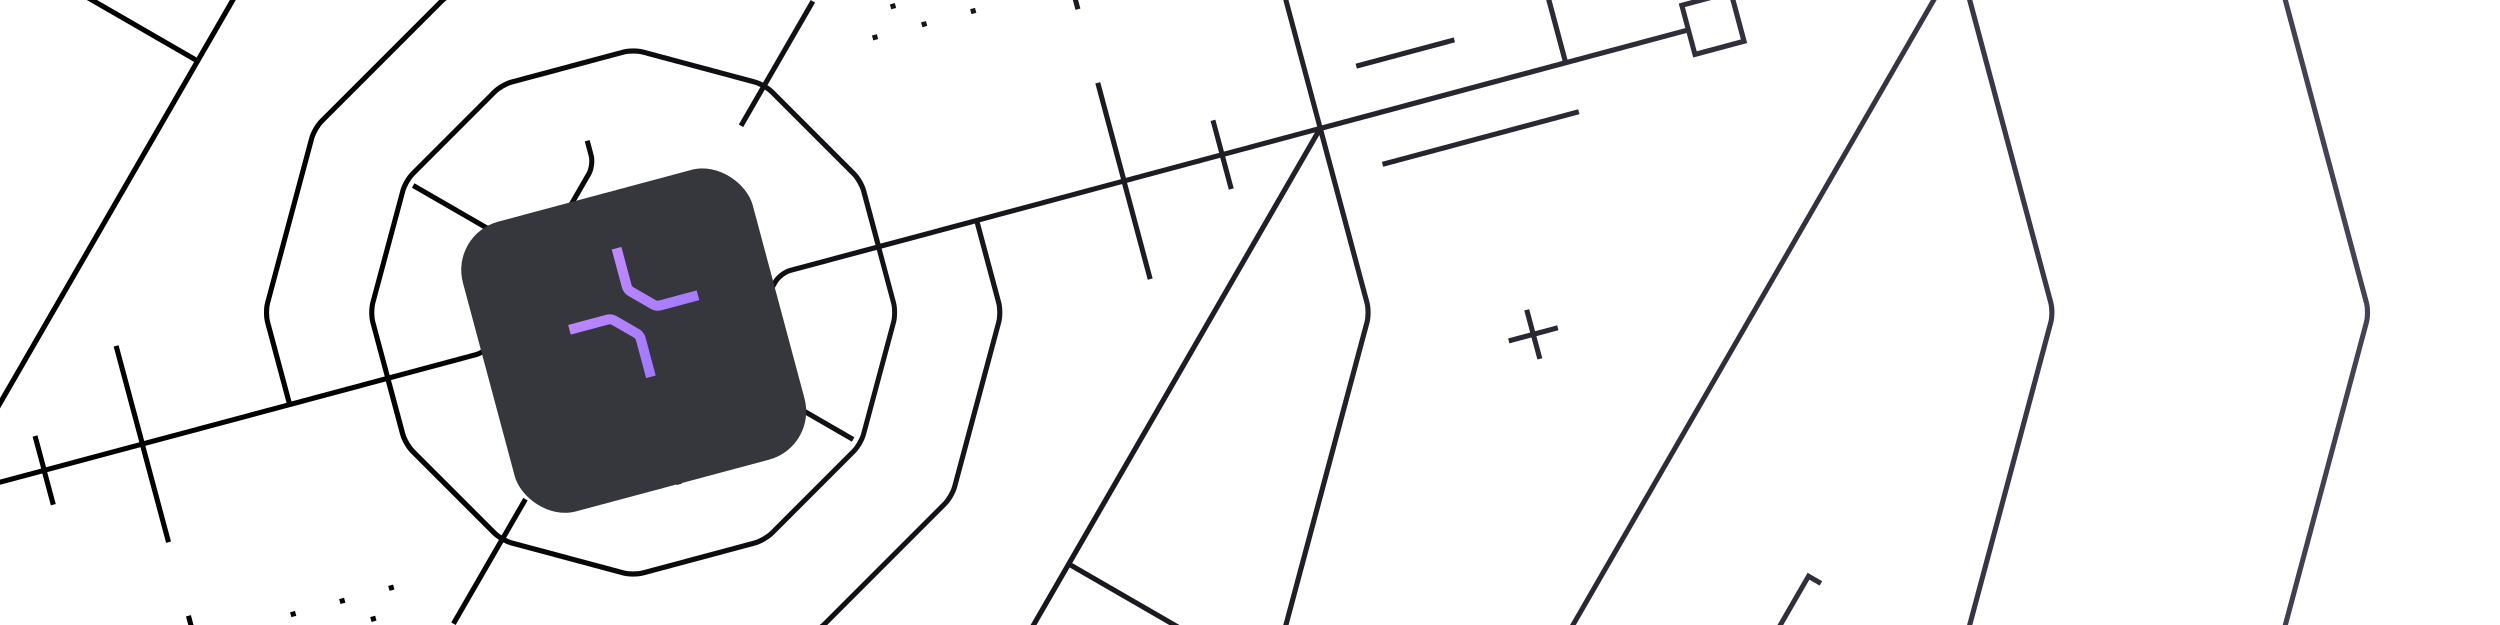<svg width="400" height="100" viewBox="0 0 400 100" fill="none" xmlns="http://www.w3.org/2000/svg">
<g clip-path="url(#clip0_3813_2117)">
<g clip-path="url(#clip1_3813_2117)">
<path d="M66.313 29.323L81.606 38.153L81.198 38.86L65.905 30.03L66.313 29.323ZM136.707 69.965L121.423 61.141L121.015 61.848L136.298 70.672L136.707 69.965ZM-71.694 -22.861L-70.051 -21.913L-86.888 7.25L-88.531 6.302L-88.939 7.009L-86.599 8.36L-68.946 -22.217L-71.285 -23.568L-71.694 -22.861ZM-28.704 -91.906L-31.044 -93.257L-31.452 -92.55L-29.809 -91.602L-46.647 -62.439L-48.289 -63.387L-48.698 -62.68L-46.358 -61.329L-28.704 -91.906ZM274.307 122.864L272.664 121.916L289.502 92.752L291.144 93.701L291.553 92.994L289.213 91.643L271.559 122.22L273.899 123.571L274.307 122.864ZM234.068 192.561L232.425 191.612L249.262 162.449L250.905 163.398L251.313 162.691L248.973 161.34L231.32 191.917L233.66 193.268L234.068 192.561ZM-18.688 73.317L-50.098 81.733L-49.887 82.518L-18.477 74.102L-18.688 73.317ZM-14.479 89.022L-30.184 93.23L-29.974 94.015L-14.269 89.807L-14.479 89.022ZM217.101 10.979L232.806 6.771L232.595 5.986L216.89 10.194L217.101 10.979ZM221.309 26.684L252.719 18.268L252.509 17.483L221.098 25.899L221.309 26.684ZM91.601 140.974L92.386 140.764L91.439 137.23L122.064 129.024L123.011 132.558L123.796 132.347L122.849 128.814L126.383 127.867L126.173 127.082L122.639 128.028L121.692 124.495L120.907 124.705L121.854 128.239L91.229 136.445L90.282 132.911L89.497 133.122L90.443 136.655L86.91 137.602L87.12 138.387L90.654 137.44L91.601 140.974ZM111.021 -40.973L110.235 -40.763L111.182 -37.229L80.557 -29.023L79.61 -32.557L78.825 -32.347L79.772 -28.813L76.238 -27.866L76.449 -27.081L79.982 -28.028L80.929 -24.494L81.714 -24.704L80.767 -28.238L111.393 -36.444L112.339 -32.91L113.125 -33.121L112.178 -36.654L115.712 -37.601L115.501 -38.387L111.967 -37.44L111.021 -40.973ZM170.761 -6.482L169.975 -6.272L170.922 -2.738L167.389 -1.792L167.599 -1.006L171.133 -1.953L172.08 1.581L172.865 1.37L171.918 -2.164L175.452 -3.11L175.241 -3.896L171.708 -2.949L170.761 -6.482ZM244.666 49.462L243.88 49.673L244.827 53.206L241.294 54.153L241.504 54.938L245.038 53.992L245.985 57.525L246.77 57.315L245.823 53.781L249.357 52.834L249.146 52.049L245.613 52.996L244.666 49.462ZM-42.044 50.538L-41.259 50.328L-42.206 46.794L-38.672 45.848L-38.883 45.062L-42.416 46.009L-43.363 42.475L-44.148 42.686L-43.202 46.22L-46.735 47.166L-46.525 47.952L-42.991 47.005L-42.044 50.538ZM31.861 106.483L32.646 106.273L31.699 102.739L35.233 101.792L35.022 101.007L31.489 101.954L30.542 98.42L29.756 98.63L30.703 102.164L27.17 103.111L27.38 103.896L30.914 102.949L31.861 106.483ZM51.402 113.451L50.617 113.661L50.827 114.446L51.612 114.236L51.402 113.451ZM57.15 103.494L56.365 103.705L56.576 104.49L57.361 104.279L57.15 103.494ZM47.194 97.746L46.408 97.956L46.619 98.741L47.404 98.531L47.194 97.746ZM62.899 93.537L62.114 93.748L62.324 94.533L63.109 94.323L62.899 93.537ZM55.046 95.641L54.261 95.852L54.471 96.637L55.257 96.427L55.046 95.641ZM49.298 105.598L48.513 105.809L48.723 106.594L49.508 106.383L49.298 105.598ZM52.172 100.62L51.387 100.83L51.597 101.616L52.383 101.405L52.172 100.62ZM60.025 98.516L59.239 98.726L59.45 99.511L60.235 99.301L60.025 98.516ZM54.276 108.472L53.491 108.683L53.701 109.468L54.487 109.258L54.276 108.472ZM151.219 -13.45L152.005 -13.661L151.794 -14.446L151.009 -14.235L151.219 -13.45ZM145.471 -3.493L146.256 -3.704L146.046 -4.489L145.26 -4.279L145.471 -3.493ZM155.428 2.255L156.213 2.045L156.002 1.259L155.217 1.47L155.428 2.255ZM139.722 6.463L140.508 6.253L140.297 5.468L139.512 5.678L139.722 6.463ZM147.575 4.359L148.36 4.149L148.15 3.363L147.365 3.574L147.575 4.359ZM153.323 -5.598L154.109 -5.808L153.898 -6.593L153.113 -6.383L153.323 -5.598ZM150.449 -0.619L151.234 -0.83L151.024 -1.615L150.239 -1.404L150.449 -0.619ZM142.597 1.485L143.382 1.274L143.171 0.489L142.386 0.7L142.597 1.485ZM148.345 -8.472L149.13 -8.682L148.92 -9.467L148.135 -9.257L148.345 -8.472ZM37.488 -92.389L38.273 -92.599L38.062 -93.384L37.277 -93.174L37.488 -92.389ZM32.314 -83.428L31.529 -83.217L31.739 -82.432L32.524 -82.642L32.314 -83.428ZM41.696 -76.683L42.481 -76.894L42.271 -77.679L41.485 -77.469L41.696 -76.683ZM26.566 -73.471L25.78 -73.261L25.991 -72.475L26.776 -72.686L26.566 -73.471ZM34.418 -75.575L33.633 -75.365L33.843 -74.579L34.629 -74.79L34.418 -75.575ZM39.592 -84.536L40.377 -84.746L40.167 -85.532L39.381 -85.321L39.592 -84.536ZM36.718 -79.558L37.503 -79.768L37.292 -80.553L36.507 -80.343L36.718 -79.558ZM28.865 -77.454L29.65 -77.664L29.44 -78.449L28.654 -78.239L28.865 -77.454ZM43.8 -68.831L44.585 -69.041L44.375 -69.827L43.59 -69.616L43.8 -68.831ZM28.67 -65.618L27.884 -65.408L28.095 -64.623L28.88 -64.833L28.67 -65.618ZM36.522 -67.722L35.737 -67.512L35.947 -66.727L36.733 -66.937L36.522 -67.722ZM38.822 -71.705L39.607 -71.916L39.396 -72.701L38.611 -72.49L38.822 -71.705ZM30.969 -69.601L31.754 -69.811L31.544 -70.597L30.759 -70.386L30.969 -69.601ZM20.817 -63.514L20.032 -63.304L20.242 -62.519L21.027 -62.729L20.817 -63.514ZM23.691 -68.493L22.906 -68.282L23.116 -67.497L23.902 -67.707L23.691 -68.493ZM34.613 -87.41L35.399 -87.621L35.188 -88.406L34.403 -88.196L34.613 -87.41ZM41.147 -97.578L40.937 -98.363L40.151 -98.152L40.362 -97.367L41.147 -97.578ZM45.34 -94.493L46.126 -94.703L45.915 -95.489L45.13 -95.278L45.34 -94.493ZM49.548 -78.788L50.334 -78.998L50.123 -79.783L49.338 -79.573L49.548 -78.788ZM47.444 -86.64L48.23 -86.851L48.019 -87.636L47.234 -87.425L47.444 -86.64ZM43.236 -102.345L44.021 -102.556L43.811 -103.341L43.026 -103.131L43.236 -102.345ZM30.21 -91.28L29.425 -91.07L29.635 -90.285L30.42 -90.495L30.21 -91.28ZM24.461 -81.324L23.676 -81.113L23.887 -80.328L24.672 -80.538L24.461 -81.324ZM18.713 -71.367L17.928 -71.156L18.138 -70.371L18.923 -70.582L18.713 -71.367ZM21.587 -76.345L20.802 -76.135L21.012 -75.35L21.798 -75.56L21.587 -76.345ZM12.964 -61.41L12.179 -61.2L12.39 -60.415L13.175 -60.625L12.964 -61.41ZM15.839 -66.389L15.053 -66.178L15.264 -65.393L16.049 -65.603L15.839 -66.389ZM26.761 -85.306L27.546 -85.517L27.336 -86.302L26.55 -86.091L26.761 -85.306ZM33.295 -95.473L33.084 -96.259L32.299 -96.048L32.509 -95.263L33.295 -95.473ZM35.384 -100.241L36.169 -100.452L35.958 -101.237L35.173 -101.027L35.384 -100.241ZM38.833 -106.215L38.047 -106.005L38.258 -105.22L39.043 -105.43L38.833 -106.215ZM41.707 -111.194L40.922 -110.983L41.132 -110.198L41.917 -110.408L41.707 -111.194ZM36.729 -114.068L35.943 -113.858L36.154 -113.072L36.939 -113.283L36.729 -114.068ZM39.603 -119.046L38.818 -118.836L39.028 -118.051L39.813 -118.261L39.603 -119.046ZM22.357 -89.176L21.572 -88.966L21.782 -88.18L22.568 -88.391L22.357 -89.176ZM16.609 -79.219L15.824 -79.009L16.034 -78.224L16.819 -78.434L16.609 -79.219ZM10.86 -69.263L10.075 -69.052L10.286 -68.267L11.071 -68.478L10.86 -69.263ZM13.735 -74.241L12.949 -74.031L13.16 -73.246L13.945 -73.456L13.735 -74.241ZM5.112 -59.306L4.327 -59.096L4.537 -58.31L5.322 -58.521L5.112 -59.306ZM7.986 -64.284L7.201 -64.074L7.411 -63.289L8.197 -63.499L7.986 -64.284ZM19.483 -84.198L18.698 -83.987L18.908 -83.202L19.694 -83.413L19.483 -84.198ZM25.442 -93.369L25.232 -94.154L24.446 -93.944L24.657 -93.159L25.442 -93.369ZM28.106 -99.133L27.321 -98.922L27.531 -98.137L28.316 -98.348L28.106 -99.133ZM30.98 -104.111L30.195 -103.901L30.405 -103.116L31.191 -103.326L30.98 -104.111ZM33.854 -109.09L33.069 -108.879L33.279 -108.094L34.065 -108.304L33.854 -109.09ZM44.57 -81.662L45.355 -81.872L45.145 -82.658L44.36 -82.447L44.57 -81.662ZM51.653 -70.935L52.438 -71.145L52.227 -71.931L51.442 -71.72L51.653 -70.935ZM46.674 -73.809L47.459 -74.02L47.249 -74.805L46.464 -74.595L46.674 -73.809ZM42.466 -89.514L43.251 -89.725L43.041 -90.51L42.256 -90.3L42.466 -89.514ZM164.559 193.385L165.344 193.175L165.134 192.389L164.348 192.6L164.559 193.385ZM170.307 183.428L171.093 183.218L170.882 182.433L170.097 182.643L170.307 183.428ZM160.351 177.68L161.136 177.469L160.925 176.684L160.14 176.895L160.351 177.68ZM176.056 173.472L176.841 173.261L176.631 172.476L175.845 172.686L176.056 173.472ZM168.203 175.576L168.988 175.365L168.778 174.58L167.993 174.791L168.203 175.576ZM162.455 185.532L163.24 185.322L163.03 184.537L162.244 184.747L162.455 185.532ZM165.329 180.554L166.114 180.344L165.904 179.558L165.119 179.769L165.329 180.554ZM173.182 178.45L173.967 178.24L173.756 177.454L172.971 177.665L173.182 178.45ZM158.247 169.827L159.032 169.617L158.821 168.832L158.036 169.042L158.247 169.827ZM173.952 165.619L174.737 165.409L174.527 164.623L173.741 164.834L173.952 165.619ZM166.099 167.723L166.884 167.513L166.674 166.728L165.889 166.938L166.099 167.723ZM163.225 172.702L164.01 172.491L163.8 171.706L163.014 171.916L163.225 172.702ZM171.077 170.597L171.863 170.387L171.652 169.602L170.867 169.812L171.077 170.597ZM181.804 163.515L182.59 163.305L182.379 162.519L181.594 162.73L181.804 163.515ZM178.93 168.493L179.715 168.283L179.505 167.498L178.72 167.708L178.93 168.493ZM167.433 188.407L168.218 188.196L168.008 187.411L167.223 187.621L167.433 188.407ZM161.685 198.363L162.47 198.153L162.259 197.368L161.474 197.578L161.685 198.363ZM156.706 195.489L157.491 195.279L157.281 194.493L156.496 194.704L156.706 195.489ZM152.498 179.784L153.283 179.574L153.073 178.788L152.288 178.999L152.498 179.784ZM154.602 187.637L155.387 187.426L155.177 186.641L154.392 186.851L154.602 187.637ZM158.81 203.342L159.596 203.131L159.385 202.346L158.6 202.556L158.81 203.342ZM172.411 191.281L173.197 191.071L172.986 190.285L172.201 190.496L172.411 191.281ZM178.16 181.324L178.945 181.114L178.735 180.329L177.949 180.539L178.16 181.324ZM183.908 171.368L184.694 171.157L184.483 170.372L183.698 170.582L183.908 171.368ZM181.034 176.346L181.819 176.136L181.609 175.35L180.824 175.561L181.034 176.346ZM189.657 161.411L190.442 161.201L190.232 160.415L189.446 160.626L189.657 161.411ZM186.783 166.389L187.568 166.179L187.357 165.394L186.572 165.604L186.783 166.389ZM175.286 186.303L176.071 186.092L175.86 185.307L175.075 185.517L175.286 186.303ZM169.537 196.259L170.322 196.049L170.112 195.264L169.327 195.474L169.537 196.259ZM166.663 201.238L167.448 201.027L167.238 200.242L166.452 200.452L166.663 201.238ZM163.789 206.216L164.574 206.006L164.363 205.22L163.578 205.431L163.789 206.216ZM160.914 211.194L161.7 210.984L161.489 210.199L160.704 210.409L160.914 211.194ZM165.893 214.069L166.678 213.858L166.468 213.073L165.682 213.283L165.893 214.069ZM163.018 219.047L163.804 218.837L163.593 218.051L162.808 218.262L163.018 219.047ZM180.264 189.177L181.049 188.966L180.839 188.181L180.054 188.392L180.264 189.177ZM186.012 179.22L186.798 179.01L186.587 178.225L185.802 178.435L186.012 179.22ZM191.761 169.264L192.546 169.053L192.336 168.268L191.551 168.478L191.761 169.264ZM188.887 174.242L189.672 174.031L189.462 173.246L188.676 173.457L188.887 174.242ZM197.509 159.307L198.295 159.096L198.084 158.311L197.299 158.522L197.509 159.307ZM194.635 164.285L195.42 164.075L195.21 163.29L194.425 163.5L194.635 164.285ZM183.138 184.199L183.923 183.988L183.713 183.203L182.928 183.413L183.138 184.199ZM177.39 194.155L178.175 193.945L177.965 193.16L177.179 193.37L177.39 194.155ZM174.515 199.134L175.301 198.923L175.09 198.138L174.305 198.348L174.515 199.134ZM171.641 204.112L172.426 203.901L172.216 203.116L171.431 203.327L171.641 204.112ZM168.767 209.09L169.552 208.88L169.342 208.095L168.557 208.305L168.767 209.09ZM157.476 182.658L158.262 182.448L158.051 181.663L157.266 181.873L157.476 182.658ZM150.394 171.931L151.179 171.721L150.969 170.936L150.184 171.146L150.394 171.931ZM155.372 174.806L156.158 174.595L155.947 173.81L155.162 174.02L155.372 174.806ZM159.58 190.511L160.366 190.3L160.155 189.515L159.37 189.726L159.58 190.511ZM139.623 -11.184L136.089 -10.238L135.142 -13.771L134.357 -13.561L135.514 -9.242L139.833 -10.399L139.623 -11.184ZM62.999 111.185L66.532 110.238L67.479 113.772L68.264 113.562L67.107 109.243L62.788 110.4L62.999 111.185ZM407.667 -31.667L360.944 -19.147L379.022 48.322C379.275 49.264 379.274 50.737 379.019 51.672L342.654 187.402C342.401 188.344 341.665 189.619 340.975 190.309L241.613 289.667C240.923 290.357 239.648 291.094 238.713 291.345L171.244 309.423L183.763 356.146L182.978 356.356L161.937 277.831L158.149 263.696L158.145 263.68L157.834 262.518L102.983 277.215C102.041 277.468 100.568 277.467 99.633 277.212L18.217 255.397L16.107 257.511C15.417 258.201 14.141 258.938 13.207 259.189L-0.488 262.858C-1.43 263.111 -2.904 263.11 -3.839 262.856L-17.531 259.185C-17.893 259.089 -18.31 258.914 -18.72 258.704L-30.556 279.205L-31.263 278.797L-19.427 258.296C-19.814 258.046 -20.173 257.772 -20.438 257.507L-30.463 247.484C-31.153 246.794 -31.89 245.518 -32.14 244.584L-35.81 230.889C-36.062 229.947 -36.062 228.474 -35.807 227.539L-35.031 224.654L-94.632 165.054C-95.322 164.363 -96.059 163.088 -96.309 162.153L-111.007 107.303L-204.837 132.445L-205.048 131.66L-158.325 119.14L-176.403 51.671C-176.656 50.728 -176.655 49.255 -176.4 48.32L-140.034 -87.409C-139.782 -88.352 -139.046 -89.626 -138.356 -90.316L-38.994 -189.674C-38.304 -190.364 -37.028 -191.102 -36.094 -191.352L31.376 -209.43L18.858 -256.145L19.644 -256.356L44.788 -162.517L99.63 -177.212C100.572 -177.465 102.045 -177.464 102.98 -177.21L184.396 -155.394L186.514 -157.511C187.205 -158.2 188.48 -158.938 189.415 -159.188L203.109 -162.858C204.052 -163.11 205.525 -163.109 206.46 -162.855L220.152 -159.185C220.515 -159.088 220.932 -158.914 221.341 -158.704L233.178 -179.205L233.884 -178.796L222.048 -158.296C222.435 -158.046 222.795 -157.772 223.059 -157.506L233.084 -147.483C233.774 -146.793 234.511 -145.518 234.762 -144.583L238.431 -130.888C238.684 -129.946 238.683 -128.473 238.428 -127.538L237.655 -124.646L297.255 -65.045C297.945 -64.355 298.68 -63.087 298.933 -62.145L313.63 -7.294L407.468 -32.438L407.679 -31.653L407.667 -31.667ZM-37.205 128.28C-36.992 129.073 -36.318 130.239 -35.742 130.817L20.491 187.053C21.076 187.637 22.231 188.303 23.03 188.519L99.848 209.1C100.646 209.315 101.983 209.311 102.776 209.098L140.791 198.912L130.481 160.434L102.989 167.801C102.046 168.053 100.573 168.052 99.638 167.798L43.865 152.856C43.503 152.759 43.086 152.585 42.676 152.375L38.635 159.374L48.293 164.951L47.885 165.657L38.227 160.081L32.679 169.69L31.972 169.281L37.52 159.673L27.912 154.126L28.32 153.419L37.928 158.966L41.969 151.967C41.582 151.717 41.223 151.443 40.958 151.177L0.131 110.348C-0.559 109.657 -1.296 108.382 -1.547 107.447L-8.913 79.956L-47.391 90.266L-37.205 128.28ZM-12.021 -28.827L-17.614 -19.139L-0.658 -9.349C-0.408 -9.736 -0.134 -10.095 0.132 -10.36L40.961 -51.187C41.652 -51.877 42.927 -52.614 43.861 -52.865L71.353 -60.231L44.331 -161.082C44.254 -160.834 44.155 -160.606 44.04 -160.407L-32.547 -27.754L-18.319 -19.539L-12.726 -29.227L-12.019 -28.819L-12.021 -28.827ZM-58.205 -41.625L-57.797 -42.332L-33.254 -28.162L43.333 -160.815C43.419 -160.964 43.495 -161.153 43.561 -161.347L-10.638 -146.825C-11.431 -146.612 -12.597 -145.938 -13.175 -145.362L-94.048 -64.483C-94.632 -63.897 -95.299 -62.742 -95.514 -61.944L-125.121 48.534C-125.336 49.333 -125.331 50.67 -125.119 51.463L-110.571 105.756L-33.662 -27.455L-58.205 -41.625ZM239.818 -28.277C239.606 -29.07 238.931 -30.236 238.356 -30.814L182.123 -87.05C181.537 -87.634 180.382 -88.301 179.584 -88.516L102.766 -109.097C101.967 -109.313 100.63 -109.308 99.837 -109.095L61.823 -98.909L72.133 -60.432L99.625 -67.798C100.567 -68.051 102.04 -68.05 102.975 -67.795L158.748 -52.853C159.111 -52.757 159.528 -52.582 159.937 -52.372L163.979 -59.372L154.321 -64.948L154.729 -65.655L164.387 -60.079L169.934 -69.687L170.641 -69.279L165.094 -59.67L174.702 -54.123L174.294 -53.416L164.686 -58.964L160.644 -51.964C161.031 -51.714 161.391 -51.44 161.656 -51.175L202.482 -10.345C203.172 -9.654 203.91 -8.379 204.16 -7.445L211.526 20.047L250.004 9.737L239.818 -28.277ZM214.667 128.762L220.225 119.134L203.269 109.344C203.019 109.731 202.745 110.09 202.48 110.355L161.65 151.182C160.96 151.872 159.692 152.607 158.75 152.86L131.258 160.226L158.283 261.085C158.36 260.837 158.458 260.609 158.573 260.409L235.161 127.756L220.932 119.542L215.374 129.17L214.667 128.762ZM131.605 159.291L158.547 152.072C159.34 151.86 160.506 151.185 161.084 150.61L201.914 109.783C202.133 109.564 202.357 109.269 202.572 108.942L171.149 90.799L131.605 159.291ZM202.98 108.235C203.156 107.885 203.3 107.543 203.38 107.244L218.322 51.471C218.537 50.673 218.533 49.336 218.32 48.543L211.101 21.601L171.557 90.093L202.98 108.235ZM194.461 19.149L195.829 24.253L210.749 20.256L203.383 -7.236C203.17 -8.029 202.496 -9.195 201.92 -9.773L161.093 -50.603C160.875 -50.822 160.579 -51.046 160.252 -51.261L141.909 -19.489L141.202 -19.898L159.545 -51.669C159.195 -51.845 158.853 -51.989 158.554 -52.069L102.781 -67.011C101.983 -67.226 100.646 -67.222 99.853 -67.009L72.126 -59.58L-7.779 78.818L6.584 74.97L5.216 69.866L6.001 69.655L7.369 74.76L22.289 70.762L18.186 55.449L18.971 55.239L23.074 70.551L45.847 64.449L42.425 51.681C42.173 50.739 42.174 49.266 42.428 48.331L49.483 22.016C49.736 21.073 50.471 19.799 51.162 19.109L70.424 -0.158C71.114 -0.848 72.389 -1.586 73.324 -1.836L86.485 -5.363L86.695 -4.577L73.534 -1.051C72.741 -0.838 71.575 -0.164 70.997 0.412L51.735 19.679C51.152 20.264 50.485 21.419 50.27 22.218L43.215 48.532C42.999 49.331 43.004 50.668 43.217 51.461L46.638 64.229L61.558 60.231L59.264 51.672C59.012 50.73 59.013 49.257 59.267 48.322L64.066 30.422C64.318 29.479 65.054 28.204 65.744 27.515L78.846 14.409C79.537 13.719 80.812 12.982 81.747 12.731L99.643 7.936C100.585 7.684 102.058 7.684 102.993 7.939L120.893 12.737C121.255 12.834 121.672 13.008 122.082 13.218L129.71 0.006L130.417 0.414L122.789 13.626C123.176 13.876 123.535 14.15 123.8 14.416L136.906 27.518C137.596 28.209 138.333 29.484 138.583 30.419L140.877 38.978L179.354 28.668L175.251 13.355L176.037 13.145L180.14 28.457L195.06 24.46L193.692 19.355L194.477 19.145L194.461 19.149ZM108.282 77.59L107.651 75.234C107.39 74.26 107.585 72.819 108.083 71.945L123.702 44.893C124.207 44.017 125.36 43.136 126.334 42.875L140.076 39.192L137.782 30.633C137.57 29.84 136.895 28.674 136.32 28.096L123.214 14.994C122.996 14.775 122.7 14.551 122.373 14.335L118.912 20.329L118.206 19.921L121.666 13.927C121.316 13.752 120.974 13.608 120.675 13.528L102.776 8.729C101.977 8.514 100.64 8.519 99.847 8.731L81.951 13.527C81.158 13.739 79.992 14.413 79.414 14.989L66.312 28.095C65.728 28.68 65.061 29.835 64.846 30.634L60.048 48.533C59.832 49.331 59.837 50.668 60.05 51.462L62.343 60.021L76.085 56.339C76.847 56.135 77.824 55.385 78.221 54.698L93.839 27.645C94.236 26.958 94.397 25.737 94.193 24.975L93.561 22.619L94.347 22.409L94.978 24.765C95.239 25.738 95.044 27.179 94.546 28.053L78.928 55.106C78.422 55.982 77.269 56.863 76.295 57.124L62.553 60.806L64.847 69.365C65.059 70.159 65.734 71.325 66.309 71.903L79.415 85.005C79.633 85.224 79.929 85.448 80.256 85.663L83.722 79.659L84.429 80.067L80.963 86.071C81.313 86.247 81.655 86.391 81.954 86.471L99.853 91.269C100.652 91.484 101.989 91.48 102.782 91.267L120.678 86.472C121.471 86.26 122.637 85.585 123.215 85.01L136.317 71.904C136.901 71.318 137.568 70.163 137.783 69.365L142.582 51.465C142.797 50.667 142.792 49.33 142.58 48.537L140.286 39.978L126.544 43.66C125.782 43.864 124.805 44.614 124.408 45.301L108.79 72.353C108.393 73.04 108.232 74.262 108.436 75.023L109.068 77.379L108.282 77.59ZM71.008 -59.289L44.066 -52.069C43.273 -51.857 42.107 -51.183 41.529 -50.607L0.699 -9.78C0.48 -9.562 0.257 -9.266 0.041 -8.939L31.465 9.203L71.008 -59.289ZM-0.367 -8.232C-0.542 -7.882 -0.687 -7.54 -0.766 -7.241L-15.709 48.532C-15.924 49.33 -15.919 50.667 -15.707 51.46L-8.488 78.402L31.056 9.91L-0.367 -8.232ZM-8.136 79.747L-0.769 107.239C-0.557 108.032 0.118 109.198 0.693 109.776L41.52 150.606C41.739 150.825 42.034 151.049 42.361 151.264L60.705 119.492L61.412 119.9L43.068 151.672C43.418 151.848 43.76 151.992 44.059 152.072L99.832 167.014C100.63 167.229 101.967 167.224 102.76 167.012L130.488 159.582L210.392 21.184L196.03 25.033L197.397 30.137L196.612 30.348L195.244 25.243L180.324 29.241L184.427 44.554L183.642 44.764L179.539 29.451L156.767 35.553L160.188 48.322C160.44 49.264 160.44 50.737 160.185 51.672L153.13 77.987C152.878 78.93 152.142 80.204 151.452 80.894L132.19 100.161C131.5 100.851 130.232 101.586 129.29 101.839L116.129 105.365L115.918 104.58L129.079 101.054C129.872 100.841 131.038 100.167 131.616 99.591L150.878 80.324C151.462 79.738 152.129 78.583 152.344 77.785L159.399 51.47C159.614 50.672 159.609 49.335 159.397 48.542L155.976 35.774L141.056 39.772L143.349 48.331C143.602 49.273 143.601 50.746 143.346 51.681L138.548 69.581C138.296 70.524 137.56 71.798 136.869 72.488L123.767 85.594C123.077 86.284 121.801 87.021 120.867 87.271L102.971 92.067C102.028 92.319 100.555 92.318 99.62 92.064L81.721 87.265C81.358 87.169 80.941 86.995 80.531 86.784L72.903 99.997L72.196 99.589L79.824 86.376C79.438 86.126 79.078 85.853 78.813 85.587L65.708 72.484C65.018 71.794 64.283 70.527 64.03 69.584L61.737 61.025L23.259 71.335L27.362 86.648L26.577 86.858L22.474 71.545L7.554 75.543L8.922 80.647L8.136 80.858L6.769 75.754L-8.151 79.751L-8.136 79.747ZM159.053 261.35L213.251 246.827C214.044 246.615 215.21 245.941 215.788 245.365L296.662 164.486C297.245 163.9 297.912 162.745 298.128 161.947L327.734 51.468C327.95 50.67 327.945 49.333 327.732 48.54L313.185 -5.753L236.276 127.458L260.819 141.628L260.411 142.335L235.867 128.165L159.28 260.818C159.194 260.967 159.118 261.155 159.053 261.35ZM221.63 -157.594L215.353 -146.722C215.74 -146.472 216.099 -146.198 216.364 -145.932L236.979 -125.315L237.63 -127.753C237.845 -128.552 237.841 -129.888 237.628 -130.682L233.959 -144.376C233.746 -145.17 233.072 -146.336 232.496 -146.914L222.471 -156.936C222.253 -157.155 221.957 -157.379 221.63 -157.594ZM175.593 -114.059C175.805 -113.266 176.48 -112.1 177.055 -111.522L187.08 -101.5C187.666 -100.916 188.821 -100.249 189.619 -100.034L203.311 -96.363C204.109 -96.148 205.446 -96.153 206.239 -96.365L219.934 -100.035C220.727 -100.247 221.893 -100.922 222.471 -101.497L232.494 -111.522C233.078 -112.108 233.745 -113.263 233.96 -114.061L236.734 -124.407L215.786 -145.357C215.567 -145.576 215.272 -145.799 214.945 -146.015L210.961 -139.115L215.23 -123.182L199.297 -118.913L193.635 -109.105L192.928 -109.514L198.59 -119.321L196.636 -126.616L173.863 -120.514L175.593 -114.059ZM214.238 -146.423C213.888 -146.598 213.546 -146.743 213.247 -146.822L184.631 -154.489L177.057 -146.914C176.474 -146.328 175.807 -145.173 175.592 -144.375L171.921 -130.683C171.706 -129.884 171.711 -128.547 171.923 -127.754L173.653 -121.299L196.425 -127.401L194.321 -135.254L210.254 -139.523L214.238 -146.423ZM206.719 -133.4L209.679 -138.527L195.317 -134.679L199.165 -120.317L202.126 -125.444L202.833 -125.036L199.872 -119.908L214.235 -123.757L210.386 -138.119L207.426 -132.991L206.719 -133.4ZM185.296 -155.147L213.459 -147.603C213.821 -147.506 214.238 -147.332 214.648 -147.122L220.925 -157.995C220.575 -158.17 220.234 -158.314 219.935 -158.394L206.242 -162.064C205.444 -162.28 204.107 -162.275 203.314 -162.063L189.619 -158.393C188.826 -158.18 187.66 -157.506 187.082 -156.93L185.296 -155.147ZM44.992 -161.722L61.614 -99.687L99.629 -109.873C100.571 -110.125 102.044 -110.124 102.979 -109.87L179.798 -89.289C180.741 -89.036 182.015 -88.301 182.705 -87.61L238.938 -31.374C239.628 -30.684 240.365 -29.408 240.616 -28.474L250.801 9.54L269.648 4.491L268.596 0.564L277.233 -1.75L279.548 6.888L270.91 9.202L269.858 5.276L211.749 20.846L219.115 48.338C219.368 49.28 219.367 50.754 219.113 51.688L204.17 107.461C204.074 107.824 203.899 108.241 203.689 108.651L220.646 118.44L226.135 108.932L226.842 109.34L221.353 118.849L235.581 127.063L312.898 -6.854L298.14 -61.932C297.927 -62.725 297.253 -63.891 296.677 -64.469L237.41 -123.738L234.758 -113.846C234.506 -112.903 233.77 -111.628 233.08 -110.938L223.057 -100.914C222.367 -100.224 221.091 -99.486 220.157 -99.236L206.462 -95.567C205.52 -95.314 204.046 -95.315 203.111 -95.569L189.419 -99.24C188.476 -99.492 187.202 -100.228 186.512 -100.918L176.487 -110.941C175.797 -111.631 175.06 -112.907 174.81 -113.841L173.08 -120.296L149.915 -114.089L149.704 -114.874L172.87 -121.081L171.14 -127.536C170.888 -128.478 170.888 -129.951 171.143 -130.886L174.813 -144.579C175.065 -145.521 175.801 -146.796 176.492 -147.486L183.733 -154.729L102.771 -176.421C101.973 -176.637 100.636 -176.632 99.843 -176.419L45 -161.724L44.992 -161.722ZM278.542 6.307L276.649 -0.76L269.581 1.133L271.475 8.201L278.542 6.307ZM-111.213 106.533L-125.91 51.683C-126.162 50.741 -126.162 49.268 -125.907 48.333L-96.3 -62.146C-96.048 -63.089 -95.312 -64.363 -94.622 -65.053L-13.748 -145.932C-13.058 -146.622 -11.79 -147.357 -10.848 -147.61L43.743 -162.238C43.791 -162.688 43.781 -163.131 43.687 -163.485L39.899 -177.62L31.588 -208.637L-35.881 -190.559C-36.675 -190.346 -37.84 -189.672 -38.418 -189.096L-137.78 -89.738C-138.364 -89.152 -139.031 -87.998 -139.246 -87.199L-175.612 48.53C-175.827 49.328 -175.822 50.665 -175.61 51.458L-157.532 118.928L-111.201 106.514L-111.213 106.533ZM-19.023 257.607L-12.745 246.734C-13.132 246.485 -13.492 246.211 -13.756 245.945L-34.371 225.327L-35.025 227.758C-35.24 228.556 -35.235 229.893 -35.023 230.686L-31.353 244.381C-31.14 245.174 -30.466 246.34 -29.89 246.918L-19.866 256.941C-19.647 257.16 -19.352 257.384 -19.025 257.599L-19.023 257.607ZM27.015 214.072C26.802 213.279 26.128 212.113 25.552 211.535L15.528 201.512C14.942 200.929 13.787 200.262 12.989 200.046L-0.703 196.376C-1.502 196.161 -2.839 196.166 -3.632 196.378L-17.327 200.048C-18.12 200.26 -19.286 200.934 -19.864 201.51L-29.886 211.535C-30.47 212.12 -31.137 213.275 -31.352 214.074L-34.124 224.428L-13.176 245.377C-12.957 245.596 -12.662 245.82 -12.335 246.035L-8.351 239.135L-12.62 223.203L3.312 218.933L8.975 209.126L9.682 209.534L4.019 219.341L5.974 226.637L28.747 220.535L27.017 214.08L27.015 214.072ZM-11.63 246.436C-11.28 246.611 -10.938 246.755 -10.639 246.835L17.977 254.502L25.558 246.924C26.142 246.339 26.809 245.184 27.024 244.385L30.694 230.693C30.91 229.895 30.905 228.558 30.692 227.765L28.963 221.31L6.19 227.412L8.294 235.264L-7.639 239.534L-11.622 246.434L-11.63 246.436ZM-4.111 233.412L-7.072 238.54L7.291 234.692L3.442 220.329L0.482 225.457L-0.225 225.049L2.736 219.921L-11.627 223.77L-7.778 238.132L-4.818 233.004L-4.111 233.412ZM17.312 255.16L-10.851 247.616C-11.213 247.519 -11.631 247.345 -12.04 247.135L-18.318 258.007C-17.968 258.183 -17.626 258.327 -17.327 258.407L-3.635 262.077C-2.836 262.292 -1.499 262.288 -0.706 262.075L12.989 258.406C13.782 258.193 14.948 257.519 15.526 256.943L17.304 255.162L17.312 255.16ZM157.623 261.733L141.001 199.697L102.987 209.883C102.044 210.136 100.571 210.135 99.636 209.88L22.818 189.299C21.875 189.047 20.601 188.311 19.911 187.621L-36.322 131.385C-37.012 130.694 -37.75 129.419 -38 128.485L-48.186 90.47L-67.032 95.52L-65.98 99.446L-74.618 101.761L-76.932 93.123L-68.295 90.808L-67.243 94.735L-9.133 79.165L-16.5 51.673C-16.752 50.73 -16.752 49.257 -16.497 48.322L-1.555 -7.451C-1.458 -7.813 -1.284 -8.23 -1.074 -8.64L-18.03 -18.43L-23.48 -8.991L-24.187 -9.399L-18.737 -18.838L-32.965 -27.052L-110.282 106.865L-95.524 161.943C-95.312 162.736 -94.637 163.902 -94.062 164.48L-34.794 223.749L-32.145 213.848C-31.892 212.906 -31.157 211.631 -30.466 210.941L-20.444 200.916C-19.753 200.226 -18.478 199.489 -17.543 199.239L-3.848 195.569C-2.906 195.317 -1.433 195.318 -0.498 195.572L13.194 199.242C14.137 199.495 15.412 200.23 16.102 200.921L26.126 210.944C26.816 211.634 27.553 212.909 27.804 213.844L29.533 220.299L52.699 214.091L52.909 214.877L29.744 221.084L31.473 227.539C31.726 228.481 31.725 229.954 31.471 230.889L27.8 244.581C27.548 245.524 26.812 246.799 26.122 247.489L18.872 254.733L99.835 276.426C100.633 276.641 101.97 276.637 102.763 276.424L157.613 261.727L157.623 261.733ZM-75.927 93.704L-74.033 100.771L-66.966 98.877L-68.859 91.81L-75.927 93.704ZM360.159 -18.937L313.828 -6.523L328.525 48.328C328.778 49.27 328.777 50.743 328.523 51.678L298.916 162.156C298.664 163.099 297.928 164.374 297.237 165.064L216.364 245.943C215.673 246.633 214.398 247.37 213.464 247.621L158.872 262.248C158.823 262.691 158.84 263.132 158.933 263.478L171.035 308.646L238.505 290.567C239.298 290.355 240.464 289.681 241.042 289.105L340.404 189.747C340.987 189.161 341.654 188.006 341.869 187.208L378.235 51.479C378.451 50.68 378.446 49.343 378.233 48.55L360.155 -18.919L360.159 -18.937Z" fill="url(#paint0_linear_3813_2117)"/>
</g>
<g filter="url(#filter0_ddii_3813_2117)">
<rect x="72" y="33.03" width="48" height="48" rx="8" transform="rotate(-15 72 33.03)" fill="#35373C"/>
</g>
<path fill-rule="evenodd" clip-rule="evenodd" d="M105.756 49.658L111.886 48.016L111.884 48.005L111.47 46.462L105.34 48.105C105.258 48.127 105.054 48.105 104.975 48.059L101.285 45.929C101.219 45.891 101.085 45.718 101.063 45.635L99.42 39.505L97.877 39.919L99.523 46.059C99.652 46.542 100.046 47.065 100.489 47.321L104.18 49.452C104.61 49.701 105.263 49.79 105.756 49.658ZM103.379 60.492L104.912 60.081L103.269 53.951C103.139 53.468 102.746 52.945 102.302 52.689L98.612 50.558C98.181 50.31 97.529 50.22 97.035 50.352L90.905 51.995L91.319 53.538L97.459 51.892C97.541 51.87 97.746 51.892 97.824 51.938L101.515 54.069C101.58 54.106 101.714 54.279 101.736 54.362L103.379 60.492Z" fill="url(#paint1_linear_3813_2117)"/>
</g>
<defs>
<filter id="filter0_ddii_3813_2117" x="65.847" y="17.454" width="71.094" height="71.094" filterUnits="userSpaceOnUse" color-interpolation-filters="sRGB">
<feFlood flood-opacity="0" result="BackgroundImageFix"/>
<feColorMatrix in="SourceAlpha" type="matrix" values="0 0 0 0 0 0 0 0 0 0 0 0 0 0 0 0 0 0 127 0" result="hardAlpha"/>
<feOffset dy="1"/>
<feGaussianBlur stdDeviation="1.5"/>
<feComposite in2="hardAlpha" operator="out"/>
<feColorMatrix type="matrix" values="0 0 0 0 0 0 0 0 0 0 0 0 0 0 0 0 0 0 0.5 0"/>
<feBlend mode="normal" in2="BackgroundImageFix" result="effect1_dropShadow_3813_2117"/>
<feColorMatrix in="SourceAlpha" type="matrix" values="0 0 0 0 0 0 0 0 0 0 0 0 0 0 0 0 0 0 127 0" result="hardAlpha"/>
<feOffset dy="3"/>
<feGaussianBlur stdDeviation="4"/>
<feComposite in2="hardAlpha" operator="out"/>
<feColorMatrix type="matrix" values="0 0 0 0 0 0 0 0 0 0 0 0 0 0 0 0 0 0 0.35 0"/>
<feBlend mode="normal" in2="effect1_dropShadow_3813_2117" result="effect2_dropShadow_3813_2117"/>
<feBlend mode="normal" in="SourceGraphic" in2="effect2_dropShadow_3813_2117" result="shape"/>
<feColorMatrix in="SourceAlpha" type="matrix" values="0 0 0 0 0 0 0 0 0 0 0 0 0 0 0 0 0 0 127 0" result="hardAlpha"/>
<feOffset/>
<feGaussianBlur stdDeviation="0.25"/>
<feComposite in2="hardAlpha" operator="arithmetic" k2="-1" k3="1"/>
<feColorMatrix type="matrix" values="0 0 0 0 1 0 0 0 0 1 0 0 0 0 1 0 0 0 0.3 0"/>
<feBlend mode="normal" in2="shape" result="effect3_innerShadow_3813_2117"/>
<feColorMatrix in="SourceAlpha" type="matrix" values="0 0 0 0 0 0 0 0 0 0 0 0 0 0 0 0 0 0 127 0" result="hardAlpha"/>
<feOffset dy="0.5"/>
<feComposite in2="hardAlpha" operator="arithmetic" k2="-1" k3="1"/>
<feColorMatrix type="matrix" values="0 0 0 0 1 0 0 0 0 1 0 0 0 0 1 0 0 0 0.08 0"/>
<feBlend mode="normal" in2="effect3_innerShadow_3813_2117" result="effect4_innerShadow_3813_2117"/>
</filter>
<linearGradient id="paint0_linear_3813_2117" x1="423.5" y1="12" x2="51" y2="68.5" gradientUnits="userSpaceOnUse">
<stop stop-color="#524B62"/>
<stop offset="1"/>
</linearGradient>
<linearGradient id="paint1_linear_3813_2117" x1="87.768" y1="40.285" x2="113.15" y2="61.732" gradientUnits="userSpaceOnUse">
<stop stop-color="#CE91FF"/>
<stop offset="1" stop-color="#9370FF"/>
</linearGradient>
<clipPath id="clip0_3813_2117">
<rect width="400" height="100" fill="white"/>
</clipPath>
<clipPath id="clip1_3813_2117">
<rect width="634.109" height="634.109" fill="white" transform="translate(-287 -174.191) rotate(-15)"/>
</clipPath>
</defs>
</svg>

